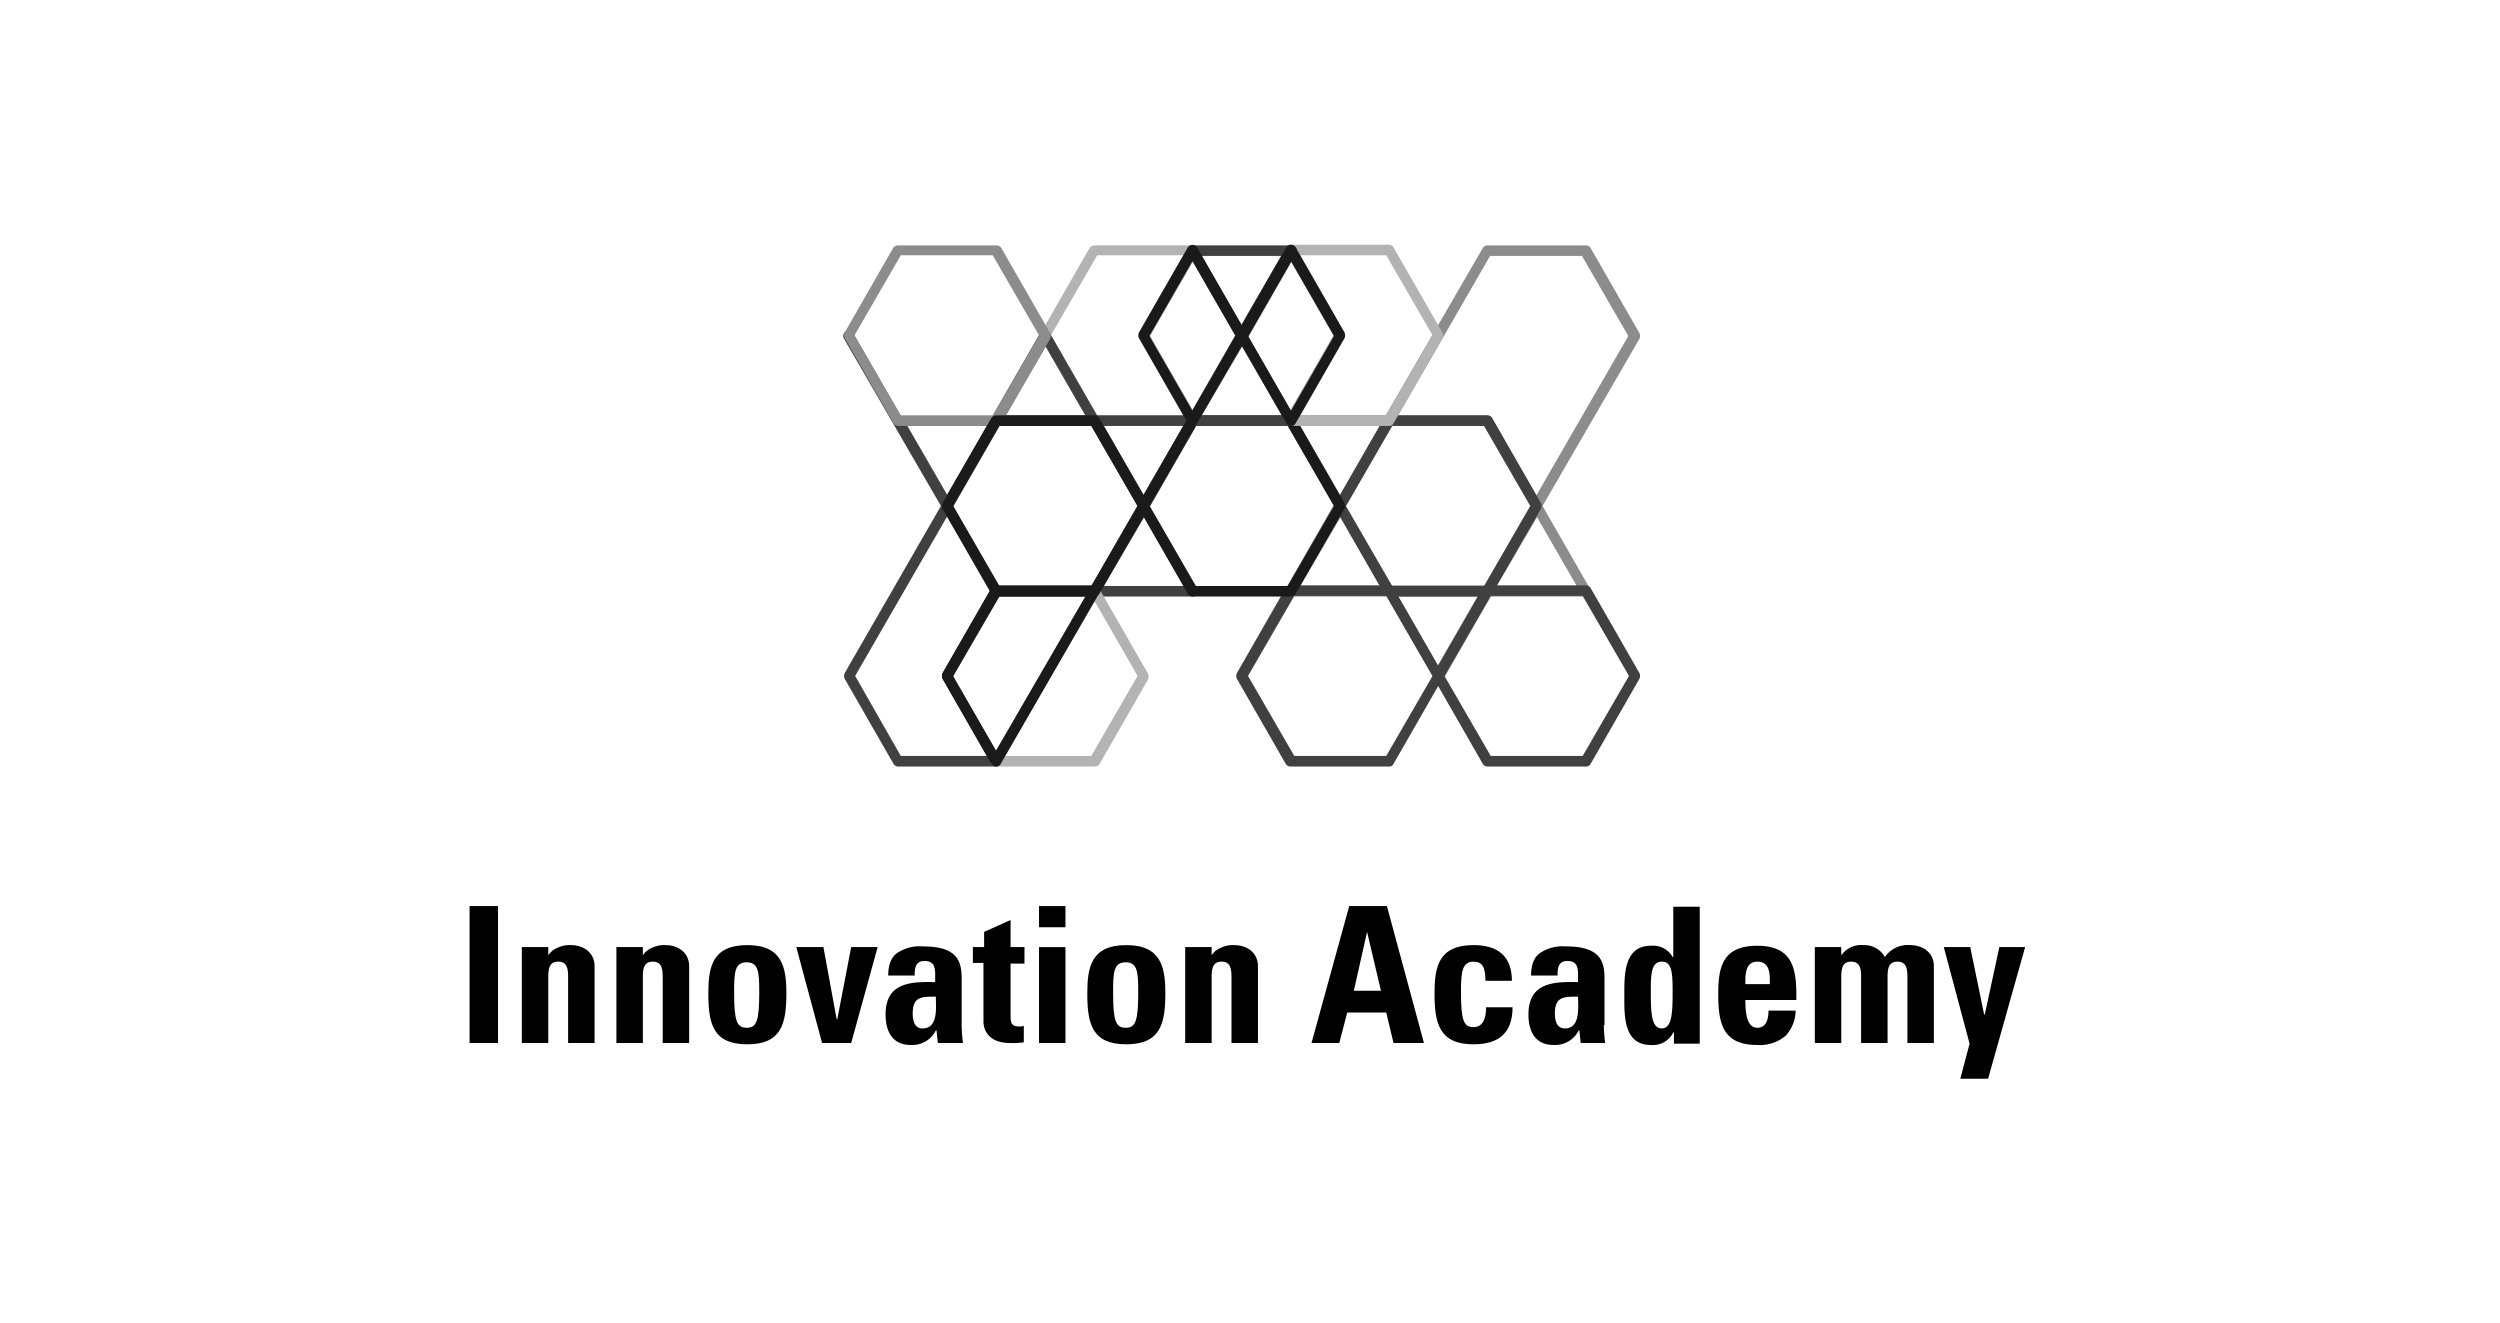 <svg xmlns="http://www.w3.org/2000/svg" width="378" height="200" viewBox="0 0 378 200">
    <defs>
        <style>
            .cls-1{fill:#404040}.cls-2{fill:#8c8c8c}.cls-3{fill:#b3b3b3}.cls-4{fill:#1a1a1a}.cls-5{fill:none}
        </style>
    </defs>
    <g id="img_about_logo_variation" transform="translate(-902 -3070)">
        <g id="그룹_177" data-name="그룹 177" transform="translate(973 3107.1)">
            <g id="그룹_175" data-name="그룹 175">
                <path id="패스_571" d="M72.2 40.2a.842.842 0 0 1-.7-.4L56.6 14.1a.806.806 0 1 1 1.4-.8l7.2 12.5h14.4a.842.842 0 0 1 .7.4 1.1 1.1 0 0 1 0 .8l-7.4 12.9a.908.908 0 0 1-.7.3zm-6-12.9l6 10.4 6-10.4h-12z" class="cls-1" data-name="패스 571"/>
                <path id="패스_572" d="M109.3 53.1H94.5a.842.842 0 0 1-.7-.4 1.1 1.1 0 0 1 0-.8l7.4-12.9a.841.841 0 0 1 1.4 0l7.4 12.9a1.1 1.1 0 0 1 0 .8.842.842 0 0 1-.7.4zm-13.4-1.6H108l-6-10.4z" class="cls-1" data-name="패스 572"/>
                <path id="패스_573" d="M79.6 78.8H64.8a.842.842 0 0 1-.7-.4l-7.4-12.9a1.1 1.1 0 0 1 0-.8L71.5 39a.841.841 0 0 1 1.4 0l7.4 12.9a1.1 1.1 0 0 1 0 .8l-7.2 12.5 7.2 12.5a1.1 1.1 0 0 1 0 .8.779.779 0 0 1-.7.3zm-14.4-1.6h13l-6.7-11.7a1.1 1.1 0 0 1 0-.8l7.2-12.5L72.2 41 58.3 65.1z" class="cls-1" data-name="패스 573"/>
                <path id="패스_574" d="M161.3 40.2a.842.842 0 0 1-.7-.4l-7.2-12.5H139a.842.842 0 0 1-.7-.4 1.1 1.1 0 0 1 0-.8L153.2.4a.842.842 0 0 1 .7-.4h14.9a.842.842 0 0 1 .7.4l7.4 12.9a1.1 1.1 0 0 1 0 .8L162 39.8a.67.67 0 0 1-.7.4zm-20.9-14.5h13.5a.842.842 0 0 1 .7.4l6.7 11.7 13.9-24.1-7-12.1h-13.9z" class="cls-2" data-name="패스 574"/>
                <path id="패스_575" d="M168.8 53.1h-14.9a.842.842 0 0 1-.7-.4 1.1 1.1 0 0 1 0-.8l7.4-12.9a.841.841 0 0 1 1.4 0l7.4 12.9a1.1 1.1 0 0 1 0 .8.675.675 0 0 1-.6.4zm-13.5-1.6h12.1l-6-10.4z" class="cls-2" data-name="패스 575"/>
                <path id="패스_576" d="M146.5 65.9a.842.842 0 0 1-.7-.4l-7.4-12.9a1.1 1.1 0 0 1 0-.8.842.842 0 0 1 .7-.4H154a.842.842 0 0 1 .7.4 1.1 1.1 0 0 1 0 .8l-7.4 12.9a1.033 1.033 0 0 1-.8.4zm-6.1-12.8l6 10.4 6-10.4z" class="cls-2" data-name="패스 576"/>
                <path id="패스_577" d="M131.6 40.2a.842.842 0 0 1-.7-.4l-7.4-12.9a1.1 1.1 0 0 1 0-.8.842.842 0 0 1 .7-.4H139a.842.842 0 0 1 .7.4 1.1 1.1 0 0 1 0 .8l-7.4 12.9a.67.67 0 0 1-.7.4zm-6-12.9l6 10.4 6-10.4h-12z" class="cls-2" data-name="패스 577"/>
                <path id="패스_578" d="M139 53.1h-14.9a.842.842 0 0 1-.7-.4 1.1 1.1 0 0 1 0-.8l7.4-12.9a.841.841 0 0 1 1.4 0l7.4 12.9a1.1 1.1 0 0 1 0 .8c0 .2-.3.4-.6.4zm-13.4-1.6h12.1l-6-10.4z" class="cls-2" data-name="패스 578"/>
                <path id="패스_579" d="M109.3 27.3H94.5a.842.842 0 0 1-.7-.4L86.4 14a1.1 1.1 0 0 1 0-.8L93.8.3a1.143 1.143 0 0 1 .7-.3h14.9a.842.842 0 0 1 .7.4 1.1 1.1 0 0 1 0 .8l-7.2 12.5 7.2 12.5a1.1 1.1 0 0 1 0 .8 1.135 1.135 0 0 1-.8.3zm-14.4-1.6h13L101.2 14a1.1 1.1 0 0 1 0-.8l6.7-11.7h-13l-7 12.1z" class="cls-3" data-name="패스 579"/>
                <path id="패스_580" d="M94.5 27.3H79.6a.842.842 0 0 1-.7-.4 1.1 1.1 0 0 1 0-.8l7.4-12.9a.842.842 0 0 1 .7-.4.842.842 0 0 1 .7.4l7.4 12.9a1.1 1.1 0 0 1 0 .8.548.548 0 0 1-.6.4zM81 25.7h12.1l-6-10.4z" class="cls-1" data-name="패스 580"/>
                <path id="패스_581" d="M101.9 40.2a.842.842 0 0 1-.7-.4l-7.4-12.9a1.1 1.1 0 0 1 0-.8.842.842 0 0 1 .7-.4h14.9a.842.842 0 0 1 .7.4 1.1 1.1 0 0 1 0 .8l-7.4 12.9a.909.909 0 0 1-.8.4zm-6-12.9l6 10.4 6-10.4h-12z" class="cls-1" data-name="패스 581"/>
                <path id="패스_582" d="M168.8 78.8h-14.9a.842.842 0 0 1-.7-.4l-7.4-12.9a1.1 1.1 0 0 1 0-.8l7.4-12.9a.842.842 0 0 1 .7-.4h14.9a.842.842 0 0 1 .7.4l7.4 12.9a1.1 1.1 0 0 1 0 .8l-7.4 12.9a.755.755 0 0 1-.7.4zm-14.4-1.6h13.9l7-12.1-7-12.1h-13.9l-7 12.1z" class="cls-1" data-name="패스 582"/>
                <path id="패스_583" d="M139 78.8h-14.9a.842.842 0 0 1-.7-.4L116 65.5a1.1 1.1 0 0 1 0-.8l7.4-12.9a.842.842 0 0 1 .7-.4H139a.842.842 0 0 1 .7.4l7.4 12.9a1.1 1.1 0 0 1 0 .8l-7.4 12.9a.67.67 0 0 1-.7.4zm-14.3-1.6h13.9l7-12.1-7-12.1h-13.9l-7 12.1z" class="cls-1" data-name="패스 583"/>
                <path id="패스_584" d="M94.5 78.8H79.6a.842.842 0 0 1-.7-.4 1.1 1.1 0 0 1 0-.8l14.9-25.7a.841.841 0 0 1 1.4 0l7.4 12.9a1.1 1.1 0 0 1 0 .8l-7.4 12.9a.908.908 0 0 1-.7.3zM81 77.2h13l7-12.1-6.5-11.3z" class="cls-3" data-name="패스 584"/>
                <path id="패스_585" d="M79.6 78.8a.842.842 0 0 1-.7-.4l-7.4-12.9a1.1 1.1 0 0 1 0-.8l7.4-12.9a.842.842 0 0 1 .7-.4h14.9a.842.842 0 0 1 .7.4 1.1 1.1 0 0 1 0 .8L80.3 78.4a.67.67 0 0 1-.7.4zm-6.5-13.7l6.5 11.3 13.5-23.3h-13z" class="cls-4" data-name="패스 585"/>
                <path id="패스_586" d="M79.6 27.3H64.8a.842.842 0 0 1-.7-.4L56.7 14a1.1 1.1 0 0 1 0-.8L64.1.3a1.143 1.143 0 0 1 .7-.3h14.9a.842.842 0 0 1 .7.4l7.4 12.9a1.1 1.1 0 0 1 0 .8L80.4 27a1.136 1.136 0 0 1-.8.3zm-14.4-1.6h13.9l7-12.1-7-12.1H65.2l-7 12.1z" class="cls-2" data-name="패스 586"/>
                <path id="패스_587" d="M153.9 53.1H139a.842.842 0 0 1-.7-.4l-7.4-12.9a1.1 1.1 0 0 1 0-.8l7.4-12.9a.842.842 0 0 1 .7-.4h14.9a.842.842 0 0 1 .7.4L162 39a1.1 1.1 0 0 1 0 .8l-7.4 12.9a.842.842 0 0 1-.7.4zm-14.4-1.6h13.9l7-12.1-7-12.1h-13.9l-7 12.1z" class="cls-1" data-name="패스 587"/>
                <path id="패스_588" d="M124.2 53.1h-14.9a.842.842 0 0 1-.7-.4l-7.4-12.9a1.1 1.1 0 0 1 0-.8l7.4-12.9a.842.842 0 0 1 .7-.4h14.9a.842.842 0 0 1 .7.4l7.4 12.9a1.1 1.1 0 0 1 0 .8l-7.4 12.9a1.012 1.012 0 0 1-.7.4zm-14.4-1.6h13.9l7-12.1-7-12.1h-13.9l-7 12.1z" class="cls-4" data-name="패스 588"/>
                <path id="패스_589" d="M94.5 53.1H79.6a.842.842 0 0 1-.7-.4l-7.4-12.9a1.1 1.1 0 0 1 0-.8l7.4-12.9a.842.842 0 0 1 .7-.4h14.9a.842.842 0 0 1 .7.4l7.4 12.9a1.1 1.1 0 0 1 0 .8l-7.4 12.9a1.012 1.012 0 0 1-.7.4zm-14.4-1.6H94l7-12.1-7-12.1H80.1l-7 12.1z" class="cls-4" data-name="패스 589"/>
                <path id="패스_590" d="M139 27.3h-14.9a.842.842 0 0 1-.7-.4 1.1 1.1 0 0 1 0-.8l7.2-12.5-7.2-12.5a1.1 1.1 0 0 1 0-.8.842.842 0 0 1 .7-.4H139a.842.842 0 0 1 .7.4l7.4 12.9a1.1 1.1 0 0 1 0 .8l-7.4 12.9a.67.67 0 0 1-.7.4zm-13.4-1.6h13l7-12.1-7-12.1h-13l6.7 11.7a1.1 1.1 0 0 1 0 .8z" class="cls-3" data-name="패스 590"/>
                <path id="패스_591" d="M124.2 27.3h-14.9a.842.842 0 0 1-.7-.4 1.1 1.1 0 0 1 0-.8l7.4-12.9a.841.841 0 0 1 1.4 0l7.4 12.9a1.1 1.1 0 0 1 0 .8.548.548 0 0 1-.6.4zm-13.5-1.6h12.1l-6-10.4z" class="cls-1" data-name="패스 591"/>
                <path id="패스_592" d="M116.8 14.5a.842.842 0 0 1-.7-.4l-7.4-12.9a1.1 1.1 0 0 1 0-.8.842.842 0 0 1 .7-.4h14.9a.842.842 0 0 1 .7.4 1.1 1.1 0 0 1 0 .8l-7.4 12.9c-.3.2-.5.4-.8.4zm-6.1-12.9l6 10.4 6-10.4h-12z" class="cls-1" data-name="패스 592"/>
                <path id="패스_593" d="M109.3 27.3a.842.842 0 0 1-.7-.4L101.2 14a1.1 1.1 0 0 1 0-.8L108.6.3a.841.841 0 0 1 1.4 0l7.4 12.9a1.1 1.1 0 0 1 0 .8L110 26.9a.67.67 0 0 1-.7.4zm-6.5-13.6l6.5 11.3 6.5-11.3-6.5-11.3z" class="cls-4" data-name="패스 593"/>
                <path id="패스_594" d="M124.2 27.3a.842.842 0 0 1-.7-.4L116.1 14a1.1 1.1 0 0 1 0-.8L123.5.3a.842.842 0 0 1 .7-.4.842.842 0 0 1 .7.4l7.4 12.9a1.1 1.1 0 0 1 0 .8l-7.4 12.9a.755.755 0 0 1-.7.4zm-6.5-13.6l6.5 11.3 6.5-11.3-6.5-11.3z" class="cls-4" data-name="패스 594"/>
            </g>
            <g id="그룹_176" data-name="그룹 176">
                <path id="패스_595" d="M0 120.6V99.9h4.3v20.7H0z" data-name="패스 595"/>
                <path id="패스_596" d="M11.8 107.5a3.02 3.02 0 0 1 1.5-1.3 4.211 4.211 0 0 1 2-.4c1.9 0 3.6 1.1 3.6 3.2v11.6h-4v-10c0-1.3-.2-2.3-1.5-2.3s-1.5 1-1.5 2.3v10h-4v-14.5h4v1.4z" data-name="패스 596"/>
                <path id="패스_597" d="M26.1 107.5a3.02 3.02 0 0 1 1.5-1.3 4.211 4.211 0 0 1 2-.4c1.9 0 3.6 1.1 3.6 3.2v11.6h-4v-10c0-1.3-.2-2.3-1.5-2.3s-1.5 1-1.5 2.3v10h-4v-14.5h4v1.4z" data-name="패스 597"/>
                <path id="패스_598" d="M36.1 113.1c0-4 .6-7.3 5.9-7.3s5.9 3.4 5.9 7.3c0 4.5-.7 7.7-5.9 7.7s-5.9-3.1-5.9-7.7zm7.7-.2c0-3-.1-4.5-1.9-4.5s-1.9 1.5-1.9 4.5c0 4.4.4 5.4 1.9 5.4s1.9-1 1.9-5.4z" data-name="패스 598"/>
                <path id="패스_599" d="M49.4 106.1h4.1l2 10.9h.1l2.1-10.9h4l-4 14.5h-4.4z" data-name="패스 599"/>
                <path id="패스_600" d="M74.4 117.9a24.519 24.519 0 0 0 .2 2.7h-3.8l-.2-1.9h-.1a4 4 0 0 1-3.8 2.2c-2.8 0-3.8-2.1-3.8-4.6 0-4.8 3.7-5 7.5-4.9v-1.1c0-1.2-.2-2.1-1.6-2.1s-1.5 1.1-1.5 2.2h-4c0-1.7.5-2.9 1.5-3.5a6.135 6.135 0 0 1 3.8-.9c5.1 0 5.8 2.2 5.8 4.8zm-7.4-1.8c0 1 .2 2.3 1.5 2.3 2.4 0 2-3.2 2-4.8-2 0-3.5-.1-3.5 2.5z" data-name="패스 600"/>
                <path id="패스_601" d="M76.2 106.1h1.6v-2.3l4-1.8v4.1h2.1v2.5h-2.1v7.7c0 1.1 0 1.8 1.3 1.8a1.483 1.483 0 0 0 .7-.1v2.5a11.567 11.567 0 0 1-2.1.1c-3.5 0-4-2.3-4-3.2v-8.9h-1.6v-2.4z" data-name="패스 601"/>
                <path id="패스_602" d="M90.1 99.9v3.2h-4v-3.2zm0 20.7h-4v-14.5h4z" data-name="패스 602"/>
                <path id="패스_603" d="M93.4 113.1c0-4 .6-7.3 5.9-7.3s5.9 3.4 5.9 7.3c0 4.5-.7 7.7-5.9 7.7s-5.9-3.1-5.9-7.7zm7.7-.2c0-3-.1-4.5-1.9-4.5s-1.9 1.5-1.9 4.5c0 4.4.4 5.4 1.9 5.4s1.9-1 1.9-5.4z" data-name="패스 603"/>
                <path id="패스_604" d="M112.1 107.5a3.02 3.02 0 0 1 1.5-1.3 4.211 4.211 0 0 1 2-.4c1.9 0 3.6 1.1 3.6 3.2v11.6h-4v-10c0-1.3-.2-2.3-1.5-2.3s-1.5 1-1.5 2.3v10h-4v-14.5h4v1.4z" data-name="패스 604"/>
                <path id="패스_605" d="M127.3 120.6l5.7-20.7h5.7l5.6 20.7h-4.6l-1.1-4.6h-5.9l-1.2 4.6h-4.2zm8.4-16.8l-2 8.9h4.1z" data-name="패스 605"/>
                <path id="패스_606" d="M153.6 111.2c0-2.1-.5-2.9-1.8-2.9-1.7 0-1.9 1.5-1.9 4.5 0 4.4.4 5.4 1.9 5.4 1.3 0 1.9-1.1 1.9-3h4c0 3.9-2.1 5.6-5.9 5.6-5.2 0-5.9-3.2-5.9-7.7 0-4 .6-7.3 5.9-7.3 3.7 0 5.8 1.7 5.8 5.4z" data-name="패스 606"/>
                <path id="패스_607" d="M171.5 117.9a24.521 24.521 0 0 0 .2 2.7H168l-.2-1.9h-.1a4 4 0 0 1-3.8 2.2c-2.8 0-3.8-2.1-3.8-4.6 0-4.8 3.7-5 7.5-4.9v-1.1c0-1.2-.2-2.1-1.6-2.1s-1.5 1.1-1.5 2.2h-4c0-1.7.5-2.9 1.5-3.5a6.135 6.135 0 0 1 3.8-.9c5.1 0 5.8 2.2 5.8 4.8v7.1zm-7.4-1.8c0 1 .2 2.3 1.5 2.3 2.4 0 2-3.2 2-4.8-2 0-3.5-.1-3.5 2.5z" data-name="패스 607"/>
                <path id="패스_608" d="M182.1 120.6V119h-.1a3.438 3.438 0 0 1-3.4 1.9c-4.2 0-4-4.6-4-7.6 0-2.9-.1-7.4 4-7.4a3.388 3.388 0 0 1 3.3 1.7h.1V100h4v20.7h-3.9zm-.2-7.4c0-2.9 0-4.9-1.6-4.9-1.7 0-1.7 2-1.7 4.9 0 3.6.3 5.2 1.7 5.2 1.3-.1 1.6-1.6 1.6-5.2z" data-name="패스 608"/>
                <path id="패스_609" d="M192.9 114c0 1.7.1 4.3 1.8 4.3 1.4 0 1.7-1.4 1.7-2.6h4.1a5.722 5.722 0 0 1-1.5 3.8 6 6 0 0 1-4.3 1.4c-5.2 0-5.9-3.2-5.9-7.7 0-4 .6-7.3 5.9-7.3 5.4 0 6 3.5 5.9 8.2h-7.7zm3.7-2.3c0-1.4.1-3.4-1.9-3.4-1.9 0-1.8 2.2-1.8 3.4z" data-name="패스 609"/>
                <path id="패스_610" d="M207.3 107.5a3.7 3.7 0 0 1 3.5-1.7 3.576 3.576 0 0 1 3.2 1.8 4.166 4.166 0 0 1 3.8-1.8c1.9 0 3.6 1.1 3.6 3.2v11.6h-4v-10c0-1.3-.2-2.3-1.5-2.3s-1.5 1-1.5 2.3v10h-4v-10c0-1.3-.2-2.3-1.5-2.3s-1.5 1-1.5 2.3v10h-4v-14.5h4v1.4z" data-name="패스 610"/>
                <path id="패스_611" d="M226.8 120.7l-3.9-14.6h4l2.1 10.2h.1l2.2-10.2h3.9l-5.6 19.9h-4.2z" data-name="패스 611"/>
            </g>
        </g>
        <path id="사각형_3293" d="M0 0h378v200H0z" class="cls-5" data-name="사각형 3293" transform="translate(902 3070)"/>
    </g>
</svg>
